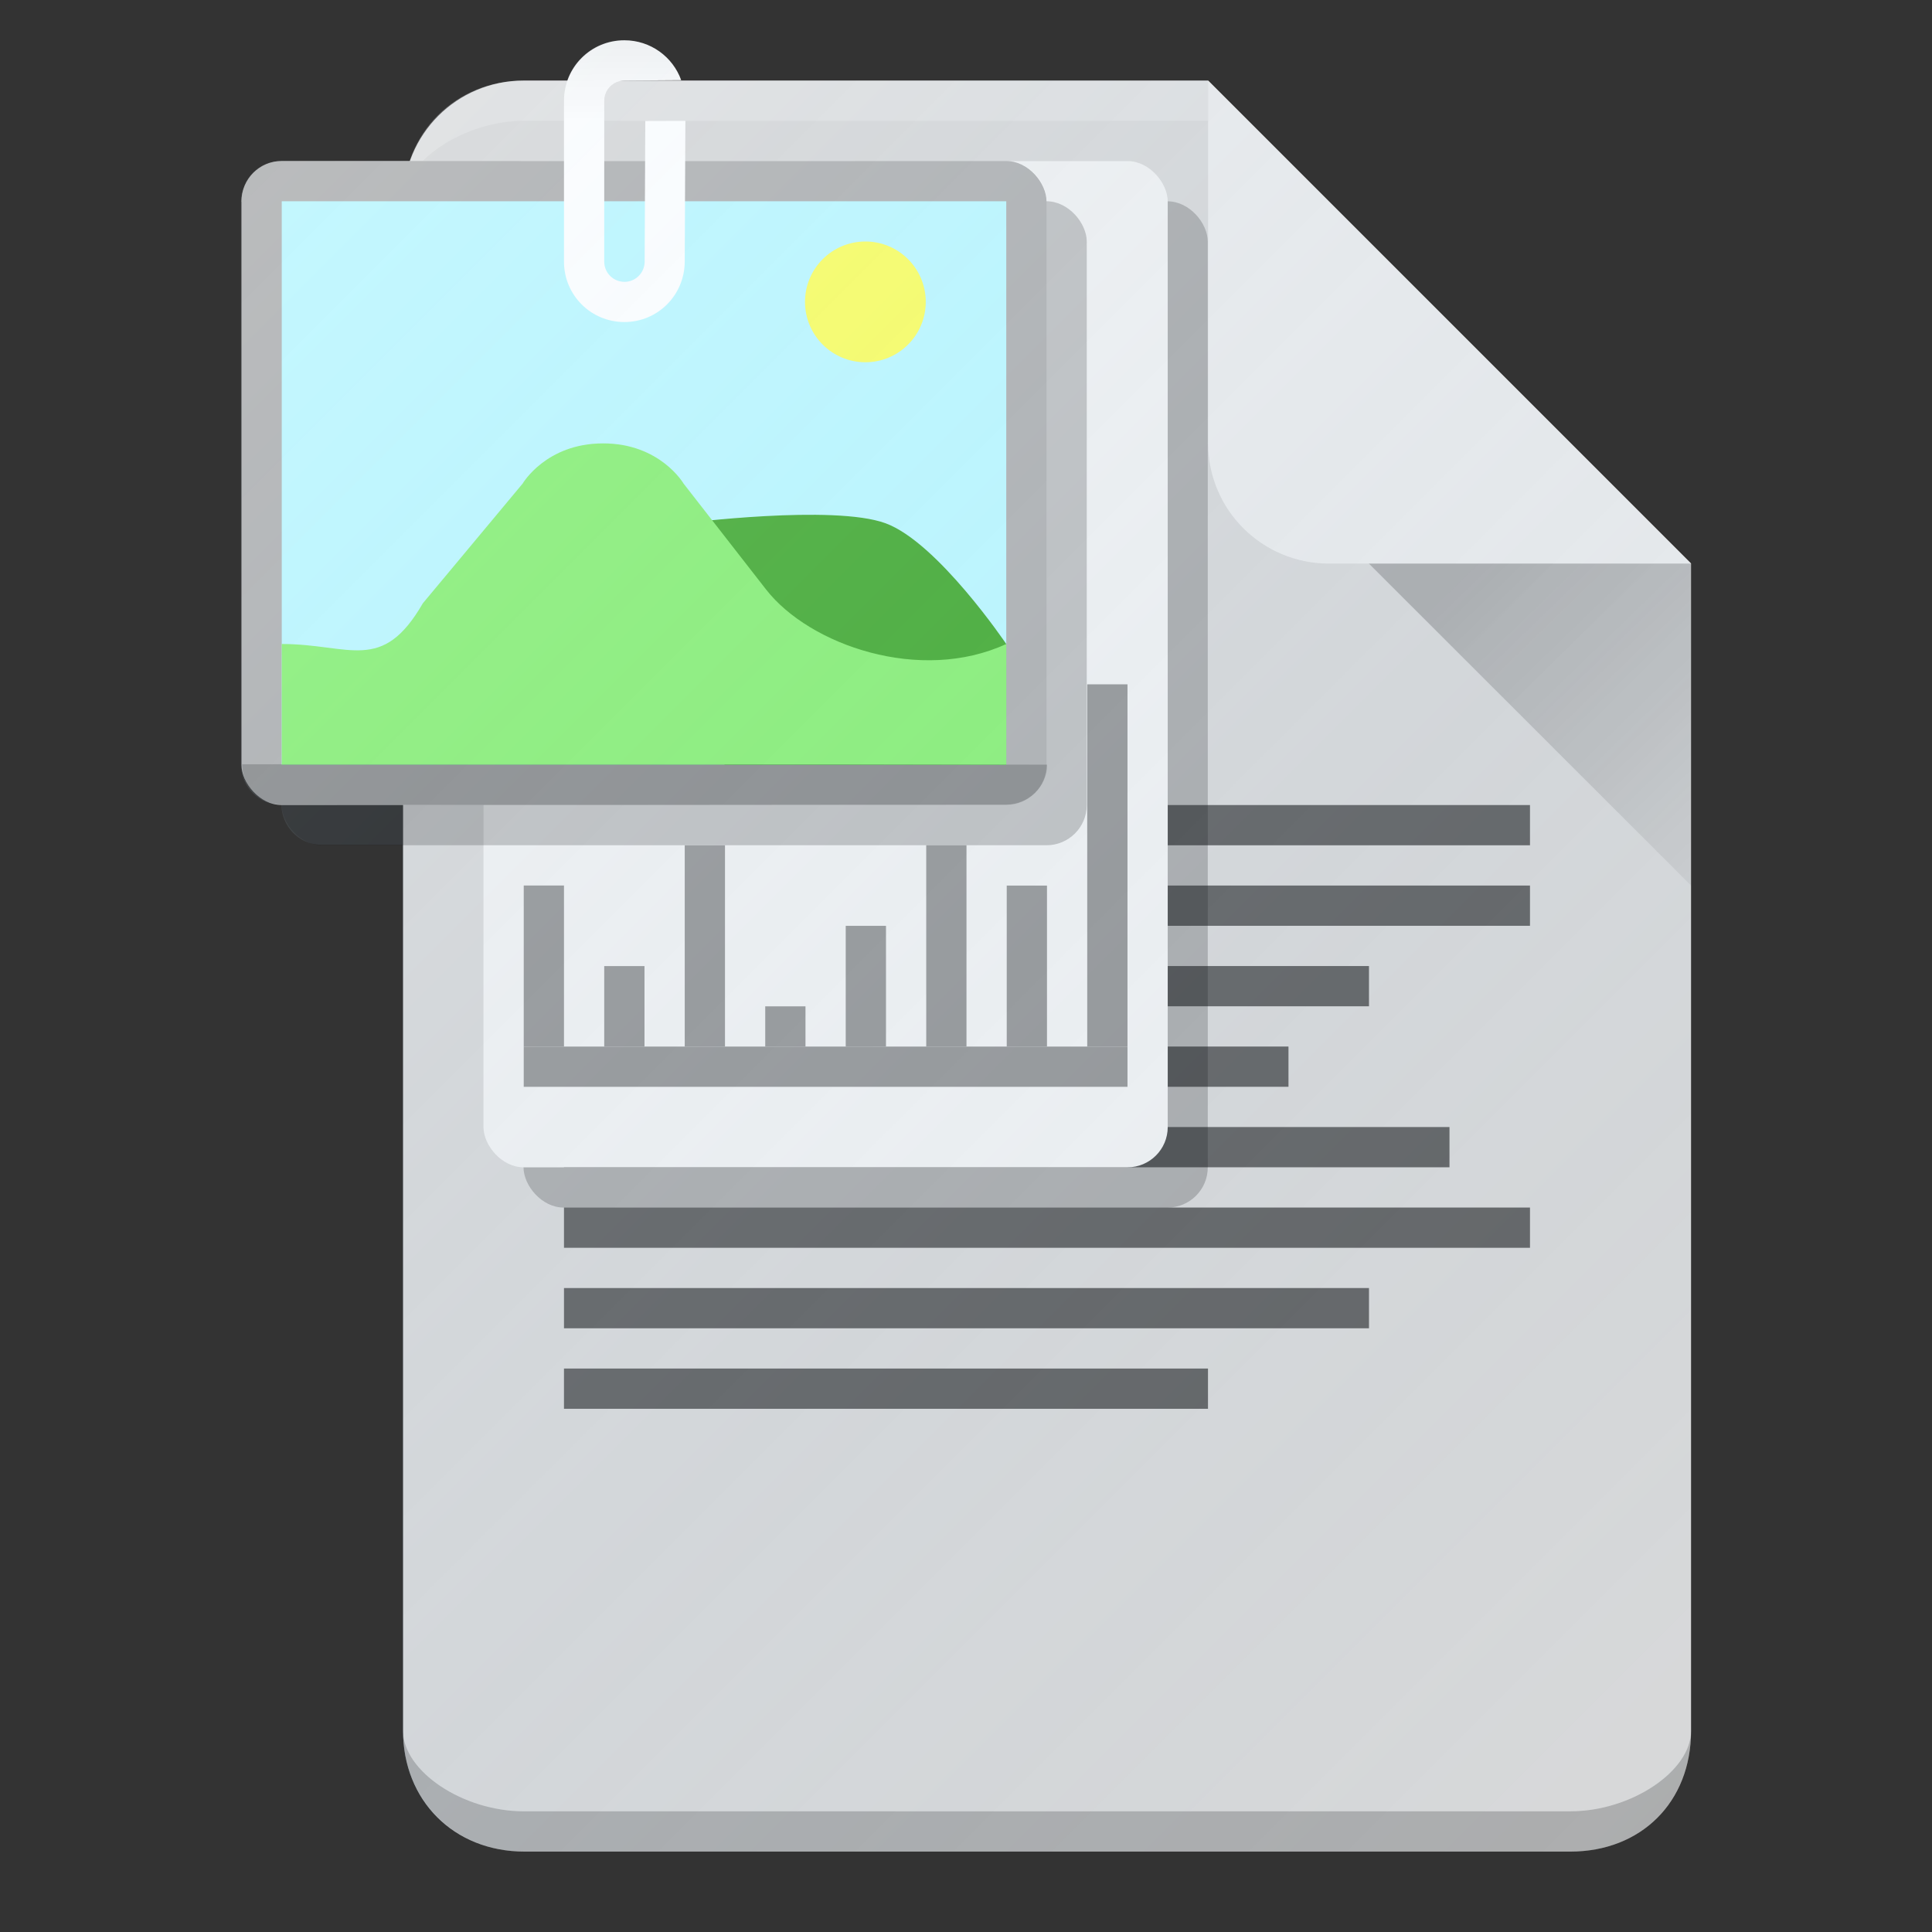 <?xml version="1.0" encoding="UTF-8" standalone="no"?>
<!-- Created with Inkscape (http://www.inkscape.org/) -->

<svg
   xmlns:dc="http://purl.org/dc/elements/1.1/"
   xmlns:cc="http://creativecommons.org/ns#"
   xmlns:rdf="http://www.w3.org/1999/02/22-rdf-syntax-ns#"
   xmlns:svg="http://www.w3.org/2000/svg"
   xmlns="http://www.w3.org/2000/svg"
   xmlns:xlink="http://www.w3.org/1999/xlink"
   xmlns:sodipodi="http://sodipodi.sourceforge.net/DTD/sodipodi-0.dtd"
   xmlns:inkscape="http://www.inkscape.org/namespaces/inkscape"
   width="48"
   height="48"
   id="svg2"
   version="1.1"
   inkscape:version="0.91 r13725"
   sodipodi:docname="gnome-documents.svg"
   viewBox="0 0 48 48"
   inkscape:export-filename="/home/afel/Pictures/evos-mockups/personal-app-icons/gnome-documents.png"
   inkscape:export-xdpi="360"
   inkscape:export-ydpi="360">
  <rect x="0" y="0" width="48" height="48" fill="#333333" stroke="none"/>
  <defs
     id="defs4">
    <linearGradient
       id="linearGradient4951"
       inkscape:collect="always">
      <stop
         id="stop4953"
         offset="0"
         style="stop-color:#ffffff;stop-opacity:0.149" />
      <stop
         id="stop4955"
         offset="1"
         style="stop-color:#177ed5;stop-opacity:0" />
    </linearGradient>
    <linearGradient
       inkscape:collect="always"
       id="linearGradient4269">
      <stop
         style="stop-color:#f2f2f2;stop-opacity:1"
         offset="0"
         id="stop4271" />
      <stop
         style="stop-color:#ffffff;stop-opacity:1"
         offset="1"
         id="stop4273" />
    </linearGradient>
    <inkscape:perspective
       sodipodi:type="inkscape:persp3d"
       inkscape:vp_x="0 : 12 : 1"
       inkscape:vp_y="0 : 1000 : 0"
       inkscape:vp_z="24 : 12 : 1"
       inkscape:persp3d-origin="12 : 8 : 1"
       id="perspective3810" />
    <linearGradient
       id="linearGradient4196">
      <stop
         style="stop-color:#ffffff;stop-opacity:0.15"
         offset="0"
         id="stop4198" />
      <stop
         style="stop-color:#177ed5;stop-opacity:0"
         offset="1"
         id="stop4200" />
    </linearGradient>
    <filter
       id="filter4630"
       inkscape:label="Drop Shadow"
       style="color-interpolation-filters:sRGB">
      <feFlood
         id="feFlood4632"
         result="flood"
         flood-color="rgb(0,0,0)"
         flood-opacity="1" />
      <feComposite
         id="feComposite4634"
         result="composite1"
         operator="in"
         in2="SourceGraphic"
         in="flood" />
      <feGaussianBlur
         id="feGaussianBlur4636"
         result="blur"
         stdDeviation="0.5"
         in="composite1" />
      <feOffset
         id="feOffset4638"
         result="offset"
         dy="0.5"
         dx="0" />
      <feComposite
         id="feComposite4640"
         result="composite2"
         operator="over"
         in2="offset"
         in="SourceGraphic" />
    </filter>
    <linearGradient
       id="linearGradient4165">
      <stop
         id="stop4167"
         offset="0"
         style="stop-color:#ffffff;stop-opacity:0.15" />
      <stop
         id="stop4169"
         offset="1"
         style="stop-color:#d51717;stop-opacity:0;" />
    </linearGradient>
    <linearGradient
       gradientTransform="matrix(0.464,0,0,0.479,1.112,547.821)"
       gradientUnits="userSpaceOnUse"
       y2="1045.362"
       x2="41"
       y1="1011.362"
       x1="7"
       id="linearGradient4171-1"
       xlink:href="#linearGradient4165"
       inkscape:collect="always" />
    <linearGradient
       gradientTransform="matrix(0.516,0,0,0.499,-0.641,526.895)"
       gradientUnits="userSpaceOnUse"
       y2="1025.362"
       x2="45"
       y1="1016.362"
       x1="36"
       id="linearGradient4174"
       xlink:href="#linearGradient4168"
       inkscape:collect="always" />
    <linearGradient
       id="linearGradient4168"
       inkscape:collect="always">
      <stop
         id="stop4170"
         offset="0"
         style="stop-color:#000000;stop-opacity:0.2" />
      <stop
         id="stop4172"
         offset="1"
         style="stop-color:#000000;stop-opacity:0;" />
    </linearGradient>
    <linearGradient
       y2="1045.362"
       x2="41"
       y1="1011.362"
       x1="7"
       gradientTransform="matrix(0.464,0,0,0.479,1.112,547.821)"
       gradientUnits="userSpaceOnUse"
       id="linearGradient3012"
       xlink:href="#linearGradient4165"
       inkscape:collect="always" />
    <linearGradient
       y2="1025.362"
       x2="45"
       y1="1016.362"
       x1="36"
       gradientTransform="matrix(1.031,0,0,0.999,0.733,1.429)"
       gradientUnits="userSpaceOnUse"
       id="linearGradient3013"
       xlink:href="#linearGradient4168"
       inkscape:collect="always" />
    <linearGradient
       inkscape:collect="always"
       xlink:href="#linearGradient4269"
       id="linearGradient4275"
       x1="15.988"
       y1="1005.361"
       x2="16.005"
       y2="1007.362"
       gradientUnits="userSpaceOnUse"
       gradientTransform="translate(-0.993,0.001)" />
    <linearGradient
       inkscape:collect="always"
       xlink:href="#linearGradient4951"
       id="linearGradient4949"
       x1="-88.125"
       y1="4.251"
       x2="-41.743"
       y2="50.633"
       gradientUnits="userSpaceOnUse"
       gradientTransform="translate(87.986,1000.36)" />
  </defs>
  <sodipodi:namedview
     id="base"
     pagecolor="#ffffff"
     bordercolor="#666666"
     borderopacity="1.0"
     inkscape:pageopacity="0.0"
     inkscape:pageshadow="2"
     inkscape:zoom="5.6568542"
     inkscape:cx="-10.603567"
     inkscape:cy="16.727992"
     inkscape:document-units="px"
     inkscape:current-layer="layer1"
     showgrid="true"
     inkscape:snap-grids="true"
     inkscape:object-paths="true"
     inkscape:snap-intersection-paths="true"
     inkscape:snap-smooth-nodes="true"
     inkscape:object-nodes="true"
     inkscape:snap-midpoints="true"
     inkscape:window-width="1680"
     inkscape:window-height="998"
     inkscape:window-x="0"
     inkscape:window-y="25"
     inkscape:window-maximized="1"
     inkscape:showpageshadow="false"
     borderlayer="true"
     inkscape:snap-bbox="true"
     inkscape:snap-nodes="false"
     inkscape:bbox-paths="true"
     inkscape:bbox-nodes="true"
     inkscape:snap-bbox-edge-midpoints="false"
     inkscape:snap-bbox-midpoints="false"
     inkscape:snap-global="true"
     showguides="false">
    <inkscape:grid
       type="xygrid"
       id="grid3808"
       empspacing="4"
       visible="true"
       enabled="true"
       snapvisiblegridlinesonly="true" />
  </sodipodi:namedview>
  <g
     inkscape:label="Layer 1"
     inkscape:groupmode="layer"
     id="layer1"
     transform="translate(0,-1004.362)">
    <g
       id="g4957">
      <g
         id="g4896">
        <path
           style="fill:#d9d9d9;fill-opacity:1;stroke:none"
           d="m 13.014,1006.364 c -1.669,0 -3,1.339 -3,3 l 0,38 c 0,1.718 1.253,3 3.016,3 l 25.984,0 c 1.759,0 3,-1.229 3,-3 l 0,-29 -12,-12 z"
           id="rect3338"
           inkscape:connector-curvature="0"
           sodipodi:nodetypes="ssssssccs" />
        <path
           style="fill:url(#linearGradient3013);fill-opacity:1;fill-rule:evenodd;stroke:none"
           d="m 32.285,1016.64 9.729,9.723 0,-8 -8.893,-1.867"
           id="path4166"
           inkscape:connector-curvature="0"
           sodipodi:nodetypes="cccc" />
        <path
           style="fill:#ececec;fill-opacity:1;stroke:none"
           d="m 30.014,1006.364 0,9 c 0,1.686 1.365,3 3,3 l 9,0 z"
           id="rect4156"
           inkscape:connector-curvature="0"
           sodipodi:nodetypes="csscc" />
        <path
           inkscape:connector-curvature="0"
           style="fill:#ffffff;fill-opacity:0.2;stroke:none"
           d="m 13.014,1006.364 c -1.698,0 -3,1.297 -3,3 0,-1 1.535,-2 3,-2 l 17,0 0,-1 z"
           id="path4170"
           sodipodi:nodetypes="ccsccc" />
        <path
           inkscape:connector-curvature="0"
           style="fill:#000000;fill-opacity:0.2;stroke:none"
           d="m 10.014,1047.364 c 0,1.733 1.29,3 3,3 l 26,0 c 1.785,0 3,-1.258 3,-3 0,1 -1.487,2 -3,2 l -26,0 c -1.521,0 -3,-1 -3,-2 z"
           id="rect3338-7"
           sodipodi:nodetypes="ccccssc" />
        <g
           id="g4670"
           style="fill:#666666"
           transform="translate(2.012,0.001)">
          <rect
             ry="0"
             rx="0"
             y="1024.362"
             x="12"
             height="1"
             width="24"
             id="rect4338-5-5-9-3-9"
             style="opacity:1;fill:#666666;fill-opacity:1;stroke:none;stroke-width:0;stroke-linecap:round;stroke-linejoin:round;stroke-miterlimit:4;stroke-dasharray:none;stroke-opacity:1" />
          <rect
             ry="0"
             rx="0"
             y="1026.362"
             x="12"
             height="1"
             width="24"
             id="rect4338-5-5-9-3-9-6"
             style="opacity:1;fill:#666666;fill-opacity:1;stroke:none;stroke-width:0;stroke-linecap:round;stroke-linejoin:round;stroke-miterlimit:4;stroke-dasharray:none;stroke-opacity:1" />
          <rect
             ry="0"
             rx="0"
             y="1028.362"
             x="12"
             height="1"
             width="20"
             id="rect4338-5-5-9-3-9-6-3"
             style="opacity:1;fill:#666666;fill-opacity:1;stroke:none;stroke-width:0;stroke-linecap:round;stroke-linejoin:round;stroke-miterlimit:4;stroke-dasharray:none;stroke-opacity:1" />
          <rect
             ry="0"
             rx="0"
             y="1030.362"
             x="12"
             height="1"
             width="18"
             id="rect4338-5-5-9-3-9-6-3-8"
             style="opacity:1;fill:#666666;fill-opacity:1;stroke:none;stroke-width:0;stroke-linecap:round;stroke-linejoin:round;stroke-miterlimit:4;stroke-dasharray:none;stroke-opacity:1" />
          <rect
             ry="0"
             rx="0"
             y="1032.362"
             x="12"
             height="1"
             width="22"
             id="rect4338-5-5-9-3-9-6-3-8-3"
             style="opacity:1;fill:#666666;fill-opacity:1;stroke:none;stroke-width:0;stroke-linecap:round;stroke-linejoin:round;stroke-miterlimit:4;stroke-dasharray:none;stroke-opacity:1" />
          <rect
             ry="0"
             rx="0"
             y="1034.362"
             x="12"
             height="1"
             width="24"
             id="rect4338-5-5-9-3-9-6-3-8-3-0"
             style="opacity:1;fill:#666666;fill-opacity:1;stroke:none;stroke-width:0;stroke-linecap:round;stroke-linejoin:round;stroke-miterlimit:4;stroke-dasharray:none;stroke-opacity:1" />
          <rect
             ry="0"
             rx="0"
             y="1036.362"
             x="12"
             height="1"
             width="20"
             id="rect4338-5-5-9-3-9-6-3-8-3-0-9"
             style="opacity:1;fill:#666666;fill-opacity:1;stroke:none;stroke-width:0;stroke-linecap:round;stroke-linejoin:round;stroke-miterlimit:4;stroke-dasharray:none;stroke-opacity:1" />
          <rect
             ry="0"
             rx="0"
             y="1038.362"
             x="12"
             height="1"
             width="16"
             id="rect4338-5-5-9-3-9-6-3-8-3-0-9-6"
             style="opacity:1;fill:#666666;fill-opacity:1;stroke:none;stroke-width:0;stroke-linecap:round;stroke-linejoin:round;stroke-miterlimit:4;stroke-dasharray:none;stroke-opacity:1" />
        </g>
        <rect
           style="opacity:1;fill:#000000;fill-opacity:0.2;stroke:none;stroke-width:0;stroke-linecap:round;stroke-linejoin:round;stroke-miterlimit:4;stroke-dasharray:none;stroke-opacity:1"
           id="rect4336-3"
           width="17"
           height="25"
           x="13.007"
           y="1009.364"
           rx="1"
           ry="1" />
        <rect
           style="opacity:1;fill:#f2f2f2;fill-opacity:1;stroke:none;stroke-width:0;stroke-linecap:round;stroke-linejoin:round;stroke-miterlimit:4;stroke-dasharray:none;stroke-opacity:1"
           id="rect4336"
           width="17"
           height="25"
           x="12.012"
           y="1008.364"
           rx="1"
           ry="1" />
        <rect
           style="opacity:1;fill:#999999;fill-opacity:1;stroke:none;stroke-width:0;stroke-linecap:round;stroke-linejoin:round;stroke-miterlimit:4;stroke-dasharray:none;stroke-opacity:1"
           id="rect4338-5-5-9-3-9-6-3-8-3-0-9-3"
           width="15"
           height="1"
           x="-28.012"
           y="1030.364"
           rx="0"
           ry="0"
           transform="scale(-1,1)" />
        <rect
           style="opacity:1;fill:#999999;fill-opacity:1;stroke:none;stroke-width:0;stroke-linecap:round;stroke-linejoin:round;stroke-miterlimit:4;stroke-dasharray:none;stroke-opacity:1"
           id="rect4338-5-5-9-3-9-6-3-8-3-0-9-3-4"
           width="9"
           height="1"
           x="-1030.364"
           y="-28.012"
           rx="0"
           ry="0"
           transform="matrix(0,-1,-1,0,0,0)" />
        <rect
           style="opacity:1;fill:#999999;fill-opacity:1;stroke:none;stroke-width:0;stroke-linecap:round;stroke-linejoin:round;stroke-miterlimit:4;stroke-dasharray:none;stroke-opacity:1"
           id="rect4338-5-5-9-3-9-6-3-8-3-0-9-3-4-9"
           width="4"
           height="1"
           x="-1030.364"
           y="-26.012"
           rx="0"
           ry="0"
           transform="matrix(0,-1,-1,0,0,0)" />
        <rect
           style="opacity:1;fill:#999999;fill-opacity:1;stroke:none;stroke-width:0;stroke-linecap:round;stroke-linejoin:round;stroke-miterlimit:4;stroke-dasharray:none;stroke-opacity:1"
           id="rect4338-5-5-9-3-9-6-3-8-3-0-9-3-4-9-4"
           width="5.001"
           height="1"
           x="-1030.364"
           y="-24.012"
           rx="0"
           ry="0"
           transform="matrix(0,-1,-1,0,0,0)" />
        <rect
           style="opacity:1;fill:#999999;fill-opacity:1;stroke:none;stroke-width:0;stroke-linecap:round;stroke-linejoin:round;stroke-miterlimit:4;stroke-dasharray:none;stroke-opacity:1"
           id="rect4338-5-5-9-3-9-6-3-8-3-0-9-3-4-9-4-6"
           width="3"
           height="1"
           x="-1030.364"
           y="-22.012"
           rx="0"
           ry="0"
           transform="matrix(0,-1,-1,0,0,0)" />
        <rect
           style="opacity:1;fill:#999999;fill-opacity:1;stroke:none;stroke-width:0;stroke-linecap:round;stroke-linejoin:round;stroke-miterlimit:4;stroke-dasharray:none;stroke-opacity:1"
           id="rect4338-5-5-9-3-9-6-3-8-3-0-9-3-4-9-4-6-4"
           width="1"
           height="1"
           x="-1030.364"
           y="-20.012"
           rx="0"
           ry="0"
           transform="matrix(0,-1,-1,0,0,0)" />
        <rect
           style="opacity:1;fill:#999999;fill-opacity:1;stroke:none;stroke-width:0;stroke-linecap:round;stroke-linejoin:round;stroke-miterlimit:4;stroke-dasharray:none;stroke-opacity:1"
           id="rect4338-5-5-9-3-9-6-3-8-3-0-9-3-4-9-4-6-4-2"
           width="5"
           height="1"
           x="-1030.364"
           y="-18.012"
           rx="0"
           ry="0"
           transform="matrix(0,-1,-1,0,0,0)" />
        <rect
           style="opacity:1;fill:#999999;fill-opacity:1;stroke:none;stroke-width:0;stroke-linecap:round;stroke-linejoin:round;stroke-miterlimit:4;stroke-dasharray:none;stroke-opacity:1"
           id="rect4716"
           width="1"
           height="4.001"
           x="13.012"
           y="1026.362" />
        <rect
           style="opacity:1;fill:#999999;fill-opacity:1;stroke:none;stroke-width:0;stroke-linecap:round;stroke-linejoin:round;stroke-miterlimit:4;stroke-dasharray:none;stroke-opacity:1"
           id="rect4716-4"
           width="1"
           height="2"
           x="15.012"
           y="1028.364" />
        <path
           style="opacity:1;fill:#ffffff;fill-opacity:0.2;stroke:none;stroke-width:0;stroke-linecap:round;stroke-linejoin:round;stroke-miterlimit:4;stroke-dasharray:none;stroke-opacity:1"
           d="m 24.988,1008.372 c 0.543,2e-4 1.011,0.44 1.011,0.992 -6.214,0.016 -12.69,0.01 -18.998,0.01 -0.496,0 -0.658,0 -1,0 -8.5e-6,-0.5 0.404,-1.003 1,-1.003 5.996,-0.016 11.992,0 17.988,0 z"
           id="rect4956"
           inkscape:connector-curvature="0"
           sodipodi:nodetypes="cccccc" />
        <rect
           style="opacity:1;fill:#000000;fill-opacity:0.2;stroke:#666666;stroke-width:0;stroke-linecap:round;stroke-linejoin:round;stroke-miterlimit:4;stroke-dasharray:none;stroke-opacity:1"
           id="rect4319"
           width="20"
           height="16"
           x="7"
           y="1009.362"
           rx="1"
           ry="1" />
        <g
           transform="translate(88,-4)"
           id="g4757-4">
          <path
             sodipodi:nodetypes="cccccc"
             inkscape:connector-curvature="0"
             id="rect4956-53-6"
             d="m -63.012,1012.372 c 0.543,2e-4 1.011,0.44 1.011,0.992 -6.214,0.016 -12.69,0.01 -18.998,0.01 -0.496,0 -0.658,0 -1,0 -9e-6,-0.5 0.404,-1.003 1,-1.003 5.996,-0.016 11.992,0 17.988,0 z"
             style="opacity:1;fill:#ffffff;fill-opacity:0.2;stroke:none;stroke-width:0;stroke-linecap:round;stroke-linejoin:round;stroke-miterlimit:4;stroke-dasharray:none;stroke-opacity:1" />
          <rect
             ry="1"
             rx="1"
             y="1012.362"
             x="-82"
             height="16"
             width="20"
             id="rect4319-5-0"
             style="opacity:1;fill:#b3b3b3;fill-opacity:1;stroke:#666666;stroke-width:0;stroke-linecap:round;stroke-linejoin:round;stroke-miterlimit:4;stroke-dasharray:none;stroke-opacity:1" />
          <rect
             ry="1.7382812e-05"
             rx="1.7382812e-05"
             y="1013.362"
             x="-81"
             height="14"
             width="18"
             id="rect4321-5-0"
             style="opacity:1;fill:#bff8ff;fill-opacity:1;stroke:#666666;stroke-width:0;stroke-linecap:round;stroke-linejoin:round;stroke-miterlimit:4;stroke-dasharray:none;stroke-opacity:1" />
          <path
             sodipodi:nodetypes="czcccc"
             inkscape:connector-curvature="0"
             id="path4325-3-5"
             d="m -71,1021.362 c 0,0 3.707,-0.473 5,0 1.293,0.473 3,3 3,3 l 0,3 -7,0 z"
             style="fill:#4cae38;fill-opacity:1;fill-rule:evenodd;stroke:none;stroke-width:1px;stroke-linecap:butt;stroke-linejoin:miter;stroke-opacity:1" />
          <path
             sodipodi:nodetypes="ccczcccccc"
             inkscape:connector-curvature="0"
             id="path4323-2-6"
             d="m -81,1024.362 c 1.699,0 2.49,0.747 3.506,-1.012 l 2.478,-2.972 c 0,0 0.58,-1 2,-1 1.42,0 2,1 2,1 l 2.05,2.631 c 1.08,1.384 3.833,2.337 5.966,1.353 l 0,3 -18,0 z"
             style="fill:#8ef179;fill-opacity:1;fill-rule:evenodd;stroke:none;stroke-width:1px;stroke-linecap:butt;stroke-linejoin:miter;stroke-opacity:1" />
          <circle
             r="1.5"
             cy="1015.862"
             cx="-66.5"
             id="path4327-9-1"
             style="opacity:1;fill:#fcff66;fill-opacity:1;stroke:none;stroke-width:0;stroke-linecap:round;stroke-linejoin:round;stroke-miterlimit:4;stroke-dasharray:none;stroke-opacity:1" />
          <path
             sodipodi:nodetypes="cccccc"
             inkscape:connector-curvature="0"
             id="rect4956-5-5-1"
             d="m -62.997,1028.352 c 0.543,-2e-4 1.011,-0.44 1.011,-0.992 -6.214,-0.016 -12.69,-0.01 -18.998,-0.01 -0.496,0 -0.658,0 -1,0 -8e-6,0.5 0.404,1.003 1,1.003 5.996,0.016 11.992,0 17.988,0 z"
             style="opacity:1;fill:#000000;fill-opacity:0.2;stroke:none;stroke-width:0;stroke-linecap:round;stroke-linejoin:round;stroke-miterlimit:4;stroke-dasharray:none;stroke-opacity:1" />
        </g>
        <path
           style="opacity:1;fill:url(#linearGradient4275);fill-opacity:1;stroke:#666666;stroke-width:0;stroke-linecap:round;stroke-linejoin:round;stroke-miterlimit:4;stroke-dasharray:none;stroke-opacity:1"
           d="m 16.032,1007.367 -0.016,3.495 c -0.001,0.278 -0.224,0.502 -0.502,0.502 -0.278,0 -0.502,-0.224 -0.502,-0.502 l 0,-3.996 c 0,-0.278 0.224,-0.502 0.502,-0.502 l 1.41,-0.01 c -0.207,-0.579 -0.76,-0.991 -1.412,-0.991 -0.831,0 -1.5,0.669 -1.5,1.5 l 0,4 c 0,0.831 0.669,1.5 1.5,1.5 0.831,0 1.496,-0.669 1.5,-1.5 l 0.016,-3.499"
           id="rect4228"
           inkscape:connector-curvature="0"
           sodipodi:nodetypes="cssssccsssssc" />
      </g>
      <path
         inkscape:connector-curvature="0"
         id="rect3338-6"
         d="m 15.498,1005.36 c -0.655,0 -1.203,0.419 -1.408,1.002 l -1.09,0 c -1.314,0 -2.408,0.834 -2.818,1.998 l -3.195,0 c -0.428,0 -0.784,0.268 -0.928,0.644 -0.042,0.111 -0.072,0.229 -0.072,0.355 l 0,0.012 0,13.988 c 0,0.554 0.446,1 1,1 l 0.004,0 c 0.005,0.497 0.406,0.992 0.998,0.992 0.671,0 1.341,0 2.012,0 l 0,22.01 c 0,1.718 1.253,3 3.016,3 l 25.984,0 c 1.759,0 3,-1.229 3,-3 l 0,-29 -12,-12 -14.5,0 1.41,-0.01 c -0.207,-0.579 -0.76,-0.992 -1.412,-0.992 z"
         style="fill:url(#linearGradient4949);fill-opacity:1;stroke:none" />
    </g>
  </g>
</svg>
